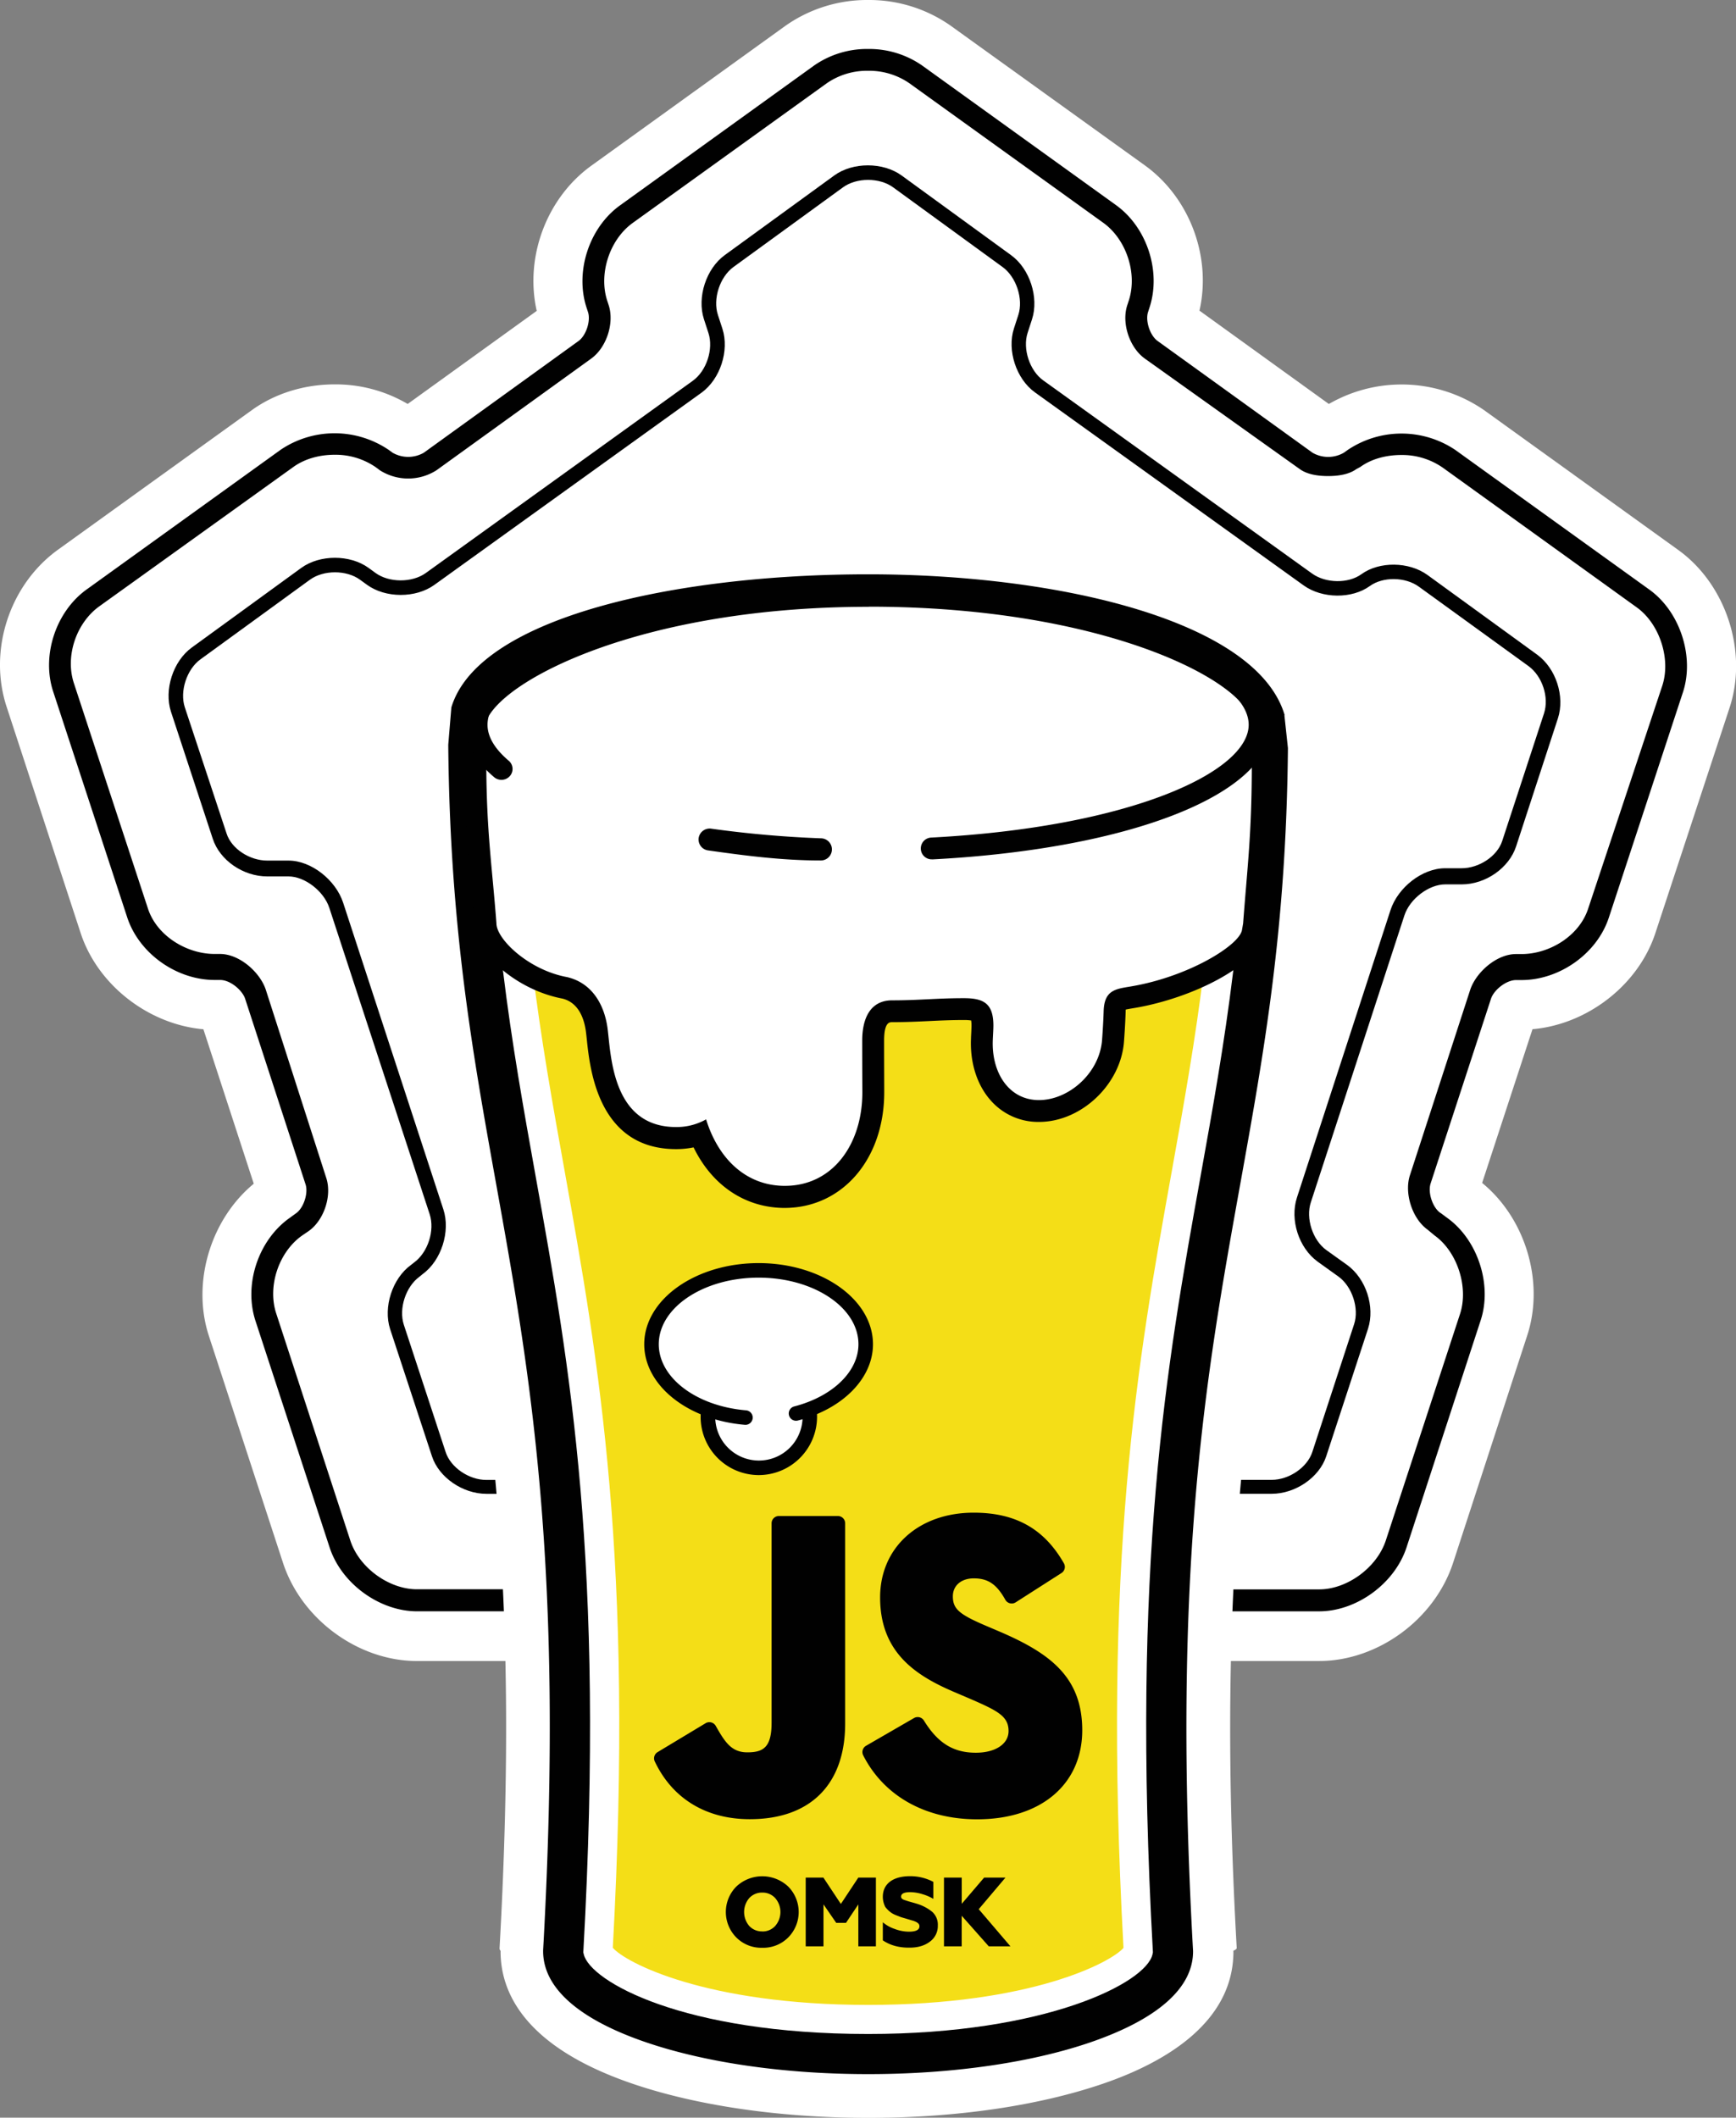 <svg xmlns="http://www.w3.org/2000/svg" viewBox="0 0 871.7 1063.31"><rect x="0" y="0" width="871.7" height="1063.31" fill="#808080" stroke="none"/><defs><style>.cls-1,.cls-2{fill:#fff;}.cls-2{stroke:#fff;stroke-linejoin:round;stroke-width:20px;}.cls-3{fill:#010101;}.cls-4{fill:#f4de17;}</style></defs><title>Asset 1</title><g id="Layer_2" data-name="Layer 2"><g id="Layer_1-2" data-name="Layer 1"><path class="cls-1" d="M541.87,822.05c-23,0-46.78-17.68-54.19-40.28,0-.13-.08-.26-.12-.39L486,776.27a4.09,4.09,0,0,0-2.46-1.22H388.35a4.5,4.5,0,0,0-2.67,1.37l-1.6,5.07c-7.62,23.26-30.91,40.56-54.18,40.56H209.36c-22.91,0-46.72-17.84-54.19-40.63L117.95,666.78c-7.36-22.44,1.57-49.81,20.77-63.65l3.42-2.46A6.63,6.63,0,0,0,143,598l-30.08-91.61a4.62,4.62,0,0,0-2.49-1.33h-2.66c-23.46,0-46.76-17.26-54.19-39.93L16.35,350.86C9,328.49,17.93,301.14,37.12,287.31l97.48-70.25a59.24,59.24,0,0,1,66.85,0l1.74,1.25a6.46,6.46,0,0,0,3.55,0l77.13-55.68a6.77,6.77,0,0,0,1-2.88l-.61-1.86c-7.35-22.4,1.57-49.73,20.76-63.56l97.48-70.24a59.23,59.23,0,0,1,66.85,0l97.47,70.12c19.2,13.81,28.13,41.15,20.78,63.58l-.62,1.89a6.74,6.74,0,0,0,.95,2.9l77.25,55.73a6.42,6.42,0,0,0,3.55,0l1.81-1.28c9.1-6.56,20.92-10.19,33.2-10.19a57.62,57.62,0,0,1,33.47,10.34l97.48,70.23c19.22,13.82,28.15,41.24,20.77,63.76l-37.21,114c-7.43,22.68-30.73,39.94-54.19,39.94h-2.71a4.59,4.59,0,0,0-2.47,1.32l-30.06,91.2a6.44,6.44,0,0,0,1,2.86l3.64,2.71c19,13.85,27.76,41.14,20.43,63.51L716.62,781.33c-7.48,22.86-31.29,40.72-54.21,40.72Z"/><path class="cls-1" d="M435.9,22.77A48.43,48.43,0,0,1,464,31.39l97.46,70.12c16.14,11.61,23.65,34.58,17.47,53.43l-.72,2.21c-1.22,3.71.93,10.26,4.09,12.55l77.81,56.13a14,14,0,0,0,13.5,0l2.07-1.46c7.61-5.48,17.58-8.53,28-8.53a48.52,48.52,0,0,1,28.19,8.64l97.48,70.22c15.89,11.43,23.56,35,17.46,53.61l-37.21,114c-6.19,18.89-25.79,33.73-45.59,33.73h-2.78c-4.41,0-9.74,3.69-10.85,7.06l-30.31,92c-1.22,3.74.93,10.22,4.12,12.51l3.8,2.83c15.74,11.46,23.31,34.86,17.22,53.43L708,778.56c-6.27,19.14-26.3,34.49-45.61,34.49H541.87c-19.38,0-39.41-15.19-45.6-34.07l-1.8-6.51c-1.23-3.28-6.43-7.42-10.77-7.42H388.05c-3.88,0-9.67,4.07-10.86,7.72l-1.7,5.69c-6.31,19.25-26.32,34.59-45.59,34.59H209.36c-19.31,0-39.34-15.34-45.6-34.43L126.55,664c-6.17-18.83,1.33-41.91,17.46-53.53l3.76-2.7c3-2.17,5.12-8.62,3.93-12.24l-30.35-92.41c-1.1-3.37-6.44-7.06-10.86-7.06h-2.73c-19.8,0-39.41-14.84-45.6-33.73L24.95,348.06c-6.16-18.75,1.34-41.8,17.45-53.41l97.48-70.25a50.21,50.21,0,0,1,56.29,0l2.06,1.48a14,14,0,0,0,13.49,0l77.69-56.08c3.16-2.28,5.31-8.84,4.1-12.52l-.71-2.17c-6.17-18.83,1.32-41.8,17.45-53.42l97.48-70.24a48.38,48.38,0,0,1,28.16-8.64m0-18.08a66.58,66.58,0,0,0-38.74,12.06L299.69,87a67.51,67.51,0,0,0-24.87,71l-69.89,50.45a68.4,68.4,0,0,0-75.61,1.25L31.83,279.93A67.38,67.38,0,0,0,7.77,353.61L45,467.74A67.58,67.58,0,0,0,69.1,500.53a66.17,66.17,0,0,0,36.75,13.2l27,82.47a67.57,67.57,0,0,0-23.53,73.42l37.2,114.59s0,.5,0,.52c8.76,26.72,35.75,47.33,62.78,47.33H329.9c27,0,54-20.68,62.77-47.49,0-.14.09-.09.13-.23l.14-.29h85.74l.17.18c.07.27.15.79.24,1.05,8.69,26.52,35.68,46.77,62.78,46.77H662.41c27,0,54-20.65,62.79-47.41,0,0,0-.26,0-.28l37.19-114.78h0c8.48-25.89-1.66-57.53-23.59-73.62l27.06-82.2a66.16,66.16,0,0,0,36.79-13.22,67.57,67.57,0,0,0,24.12-32.77L864,353.94c8.55-26.1-1.8-57.88-24.09-73.91l-97.47-70.22A68.41,68.41,0,0,0,667,208.44l-70-50.51a67.49,67.49,0,0,0-24.89-71.1L474.59,16.71a66.65,66.65,0,0,0-38.69-12Z"/><path class="cls-2" d="M435.9,35.54a35.58,35.58,0,0,1,20.67,6.22L554,111.87c11.62,8.36,17.24,25.53,12.79,39.08l-.73,2.23c-3,9,1.06,21.3,8.76,26.85l77.81,56c3.66,2.64,8.85,4,14.24,4h0c5.37,0,10.55-1.37,14.2-4l2-1.33a37.54,37.54,0,0,1,41.33.11l97.46,70.23c11.45,8.24,17.19,25.86,12.79,39.28L797.48,456.72C793,470.48,778,480.05,764,480.05h-2.78c-9.82,0-20.12,8.73-23,17.48L708,590.28c-3,9,1.07,21.72,8.79,27.27l3.62,2.91c11.37,8.18,17.11,25.9,12.72,39.32L695.88,773.94c-4.51,13.75-19.52,25.11-33.46,25.11H541.87c-14,0-29-11.13-33.46-24.67l-1.73-6.63c-2.83-8.63-13.15-16.71-23-16.71H388.05c-9.58,0-20.12,8.34-23,17.13l-1.74,5.49c-4.46,13.63-19.47,25.38-33.42,25.38H209.36c-14,0-29-11.29-33.47-25l-37.2-114.28c-4.44-13.53,1.18-30.71,12.78-39.07l3.66-2.56c7.6-5.48,11.62-17.69,8.7-26.6l-30.35-94c-2.86-8.74-13.17-17.47-23-17.47h-2.73c-13.95,0-29-9.57-33.47-23.32L37.09,343.29c-4.44-13.54,1.17-30.31,12.78-38.68l97.48-70c5.58-4,12.93-6.13,20.7-6.13a35.59,35.59,0,0,1,20.67,6.27l2,1.49a26.45,26.45,0,0,0,28.46,0l77.69-56.08c7.7-5.56,11.71-17.85,8.76-26.85l-.71-2.16c-4.44-13.55,1.17-30.73,12.77-39.09L415.2,41.77a35.56,35.56,0,0,1,20.7-6.23m0-25.54a61.25,61.25,0,0,0-35.63,11.05L302.79,91.29c-20.78,15-30.08,43.48-22.11,67.77l.32,1,0,.08L205.2,214.81h-.47l-1.05-.76A61.31,61.31,0,0,0,168,203c-13.12,0-25.77,3.91-35.63,11L34.94,284.14c-20.77,15-30.07,43.41-22.12,67.63L50,465.39c7.84,23.93,32.66,41.66,57.74,41.66h1.72s.09.35.13.38L139.13,598l-2.41,1.77-.1.1-.09.09c-20.45,14.74-30,43.89-22.11,67.81l37.19,113.85c8,24.48,32.85,42.4,57.75,42.4H329.9c24.87,0,49.67-18,57.69-42.44l0,.14,0,0,1.29-4.78c.09-.07.2,3.07.29-.93h93.49l1.07,4.62.15.95.18.25c7.93,24.22,32.75,42.18,57.74,42.18H662.41c24.9,0,49.72-17.94,57.73-42.4l37.22-114.16c7.8-23.83-1.53-52.71-21.73-67.5l-3-2.21c0-.08-.06-.14-.09-.23l29.53-90.14s.09-.36.13-.36H764c25.08,0,49.9-17.74,57.73-41.65L859,352.16c7.87-24-1.65-53.16-22.14-67.9l-97.45-70.17a63,63,0,0,0-71.1-.1l-1.11.79h-.49L590.78,160l0-.08.35-1.09c8-24.26-1.36-52.76-22.16-67.72L471.49,21A61.28,61.28,0,0,0,435.9,10Z"/><path class="cls-1" d="M541.87,806.05c-16.14,0-33.49-13.39-38.67-29.2l-1.8-6.49c-2.08-6.32-10.55-12.31-17.7-12.31H388.05c-7.11,0-15.6,5.87-17.8,12.6l-1.72,5.82c-5.28,16.1-22.6,29.58-38.63,29.58H209.36c-16.07,0-33.42-13.55-38.67-29.55L133.48,661.82c-5.15-15.69,1.35-35.71,14.78-45.39l3.7-2.69c5.63-4.06,8.83-13.85,6.66-20.48L128.28,500.5c-2.21-6.76-10.53-12.45-17.79-12.45h-2.73c-16.51,0-33.5-12.59-38.67-28.35L31.89,345.62c-5.21-15.87,1.14-35.31,14.78-45.14l97.48-70.2a43,43,0,0,1,47.76,0l2,1.48a21.07,21.07,0,0,0,22,0l77.69-56.08c5.74-4.14,9-14,6.76-20.71l-.71-2.16c-5.23-15.94,1.12-35.39,14.78-45.23L412,37.33a42.94,42.94,0,0,1,47.77,0l97.46,70.12c13.66,9.83,20,29.27,14.8,45.23l-.72,2.22c-2.2,6.71,1,16.58,6.76,20.72l77.81,56.13a21.06,21.06,0,0,0,22,0l2-1.43a42.95,42.95,0,0,1,47.69.08l97.47,70.22c13.46,9.69,20,29.64,14.79,45.42L802.68,459.69c-5.16,15.76-22.14,28.36-38.66,28.36h-2.78c-7.26,0-15.57,5.68-17.78,12.45l-30.31,92.12c-2.22,6.76,1,16.65,6.79,20.8l3.76,2.85c13.29,9.56,19.76,29.49,14.59,45.29L701.08,776.44c-5.26,16-22.6,29.61-38.67,29.61Z"/><path class="cls-3" d="M435.9,35.54a35.58,35.58,0,0,1,20.67,6.22L554,111.87c11.62,8.36,17.24,25.53,12.79,39.08l-.73,2.23c-3,9,1.06,21.3,8.76,26.85l77.81,55.49c3.66,2.64,8.85,3.52,14.24,3.52h0c5.37,0,10.55-.87,14.2-3.5l2-1.08c5.52-4,12.85-6,20.6-6a35.74,35.74,0,0,1,20.74,6.32L821.9,305c11.45,8.24,17.19,25.88,12.79,39.29l-37.21,111.9C793,470,778,479.05,764,479.05h-2.78c-9.82,0-20.12,9.23-23,18L708,590c-3,9,1.07,21.84,8.79,27.39l3.62,3c11.37,8.18,17.11,25.93,12.72,39.35L695.88,773.43c-4.51,13.75-19.52,24.62-33.46,24.62H541.87c-14,0-29-10.63-33.46-24.17L506.68,767c-2.83-8.63-13.15-17-23-17H388.05c-9.58,0-20.12,8.84-23,17.63l-1.74,5.24c-4.46,13.63-19.47,25.13-33.42,25.13H209.36c-14,0-29-10.79-33.47-24.52l-37.2-114c-4.44-13.53,1.18-30.58,12.78-38.94l3.66-2.5c7.6-5.48,11.62-17.66,8.7-26.57L133.48,497c-2.86-8.74-13.17-18-23-18h-2.73c-13.95,0-29-9.07-33.47-22.82L37.09,343c-4.44-13.54,1.17-30.19,12.78-38.56l97.48-70c5.58-4,12.93-6.1,20.7-6.1a35.6,35.6,0,0,1,20.67,6.28l2,1.5a26.45,26.45,0,0,0,28.46,0l77.69-56.07c7.7-5.56,11.71-17.85,8.76-26.85l-.71-2.16c-4.44-13.55,1.17-30.73,12.77-39.09L415.2,41.77a35.56,35.56,0,0,1,20.7-6.23m0-10.95a46.56,46.56,0,0,0-27.1,8.3l-97.48,70.24c-15.5,11.17-22.72,33.26-16.78,51.38l.71,2.16c1.46,4.46-.95,11.81-4.77,14.57L212.8,227.32a15.74,15.74,0,0,1-15.66,0l-2-1.46a48.43,48.43,0,0,0-54.18-.05L43.47,296C28,307.15,20.77,329.17,26.69,347.21l37.2,113.45c6,18.18,24.82,31.39,43.87,31.39h2.73c5.36,0,11.27,5.37,12.59,9.41l30.35,93.23c1.44,4.39-.93,11.75-4.7,14.46l-3.58,2.59c-15.59,11.24-22.81,33.37-16.86,51.5l37.2,113.69c6,18.41,25.31,32.13,43.88,32.13H329.9c18.53,0,37.78-13.75,43.82-32.19l1.76-6.18c1.42-4.32,7.89-9.63,12.57-9.63H483.7c5.14,0,11.1,5.67,12.51,9.58l1.65,6.42.07.49.08-.34c6,18.19,25.23,31.86,43.87,31.86H662.41c18.57,0,37.83-13.73,43.87-32.14l37.22-114c5.85-17.86-1.44-40.24-16.59-51.25l-3.5-2.6-.13-.06-.14-.08c-3.85-2.77-6.26-10.19-4.78-14.71l30.3-92.71c1.48-4.52,7.71-9.42,12.59-9.42H764c19.05,0,37.91-13.22,43.86-31.39l37.21-113.15c5.87-17.92-1.51-40.45-16.8-51.45l-97.46-70.15a48.44,48.44,0,0,0-54.13,0l-1.91,1.36a15.7,15.7,0,0,1-15.71,0l-77.81-56.13c-3.82-2.76-6.23-10.11-4.76-14.57l.73-2.25c5.93-18.11-1.29-40.19-16.81-51.36L463,32.87a46.59,46.59,0,0,0-27.07-8.28Z"/><path class="cls-3" d="M638.58,750.05h-68c-11.79,0-23.81-8.41-27.35-19.31l-4.12-12.09c-2.73-8.41-12.27-15.6-20.42-15.6H364.14c-8.23,0-17.77,7-20.41,15.18l-4.13,13c-3.53,10.85-15.29,18.84-27.36,18.84h-68c-11.88,0-23.89-8.23-27.35-18.89l-21-63.83c-3.57-11,1.12-25.41,10.45-32.19l1.54-1.21c7-5.08,10.54-16.15,7.87-24.27L165.35,455.82c-2.75-8.37-12.31-15.76-20.47-15.76h-10.7c-12.08,0-23.83-8.1-27.35-18.92l-21-63.84c-3.56-11,1.13-25.38,10.45-32.15l55-40c9.32-6.77,24.48-6.76,33.8,0l3.44,2.51c6.84,5,18.41,5,25.27.07l134.12-96.56c6.85-4.94,10.44-15.89,7.83-23.92l-2.28-7c-3.56-11,1.13-25.38,10.45-32.15l55-40c9.32-6.77,24.48-6.76,33.8,0l55.06,40.08c9.31,6.78,14,21.21,10.43,32.16l-2.2,6.77c-2.61,8,1,19,7.84,23.89L658.86,288c6.86,4.93,18.18,5.08,24.72.33,9-6.55,23.93-6.38,33.22.39l55.06,40c9.44,6.87,14,20.9,10.43,31.94l-21,64.31c-3.52,10.81-15.27,19.09-27.35,19.09h-8.28c-8.16,0-17.72,7.21-20.46,15.57l-47,144.11c-2.63,8,.92,18.94,7.74,23.9l10.55,7.55c9.46,6.89,14,20.91,10.45,31.95l-21,64.07C662.48,741.84,650.46,750.05,638.58,750.05Zm-274.44-54H518.66c11.36,0,23.63,9.07,27.35,20.52l4.12,12.15c2.59,8,11.74,14.33,20.42,14.33h68c8.76,0,17.91-6.28,20.41-14l21-64.21c2.58-7.93-1-18.83-7.79-23.79l-10.55-7.57c-9.49-6.91-14-21-10.4-32.12l47-144.4c3.75-11.43,16-21,27.4-21h8.28c8.76,0,17.91-6,20.41-13.7l21-64.08c2.63-8.07-.87-18.68-7.79-23.72L712.5,294.61c-6.81-5-18.09-5.12-24.64-.37-9,6.54-23.93,6.41-33.26-.3L519.65,197c-9.36-6.73-14.08-21.11-10.52-32.07l2.2-6.77c2.62-8-1-19-7.79-24L448.49,94.08c-6.83-5-18.38-5-25.22,0l-55,40c-6.84,5-10.41,16-7.8,24l2.28,7c3.56,11-1.15,25.36-10.51,32.1L218.08,293.7c-9.35,6.73-24.52,6.69-33.83-.09l-3.44-2.5c-6.83-5-18.38-5-25.22,0l-55,40c-6.84,5-10.41,16-7.8,24l21,63.46c2.5,7.7,11.65,13.54,20.41,13.54h10.7c11.36,0,23.65,9.71,27.4,21.14l50.33,154c3.63,11-1,25.67-10.39,32.47l-1.54,1.27c-7,5.07-10.55,16.11-7.93,24.17l21,63.93c2.5,7.71,11.66,14,20.41,14h68c8.76,0,17.91-6.28,20.41-14l4.13-12.92C340.43,704.93,352.69,696.05,364.14,696.05Z"/><path class="cls-3" d="M435.92,1052.36c-43,0-84-5.91-115.32-16.64-48.65-16.66-58.86-39.65-58.86-56l0-.82c10.77-192.35-4.57-289.15-21.4-382.77-12-66.76-22.1-129.79-22.1-222.09v-.49l-.38-20.75-.71-1.1c16.57-55.39,128.23-75,219.26-75,90.84,0,202.63,21.67,219.44,79.1l3.84,15.3h-2.6l-.85,3.3V375c0,91.74-11.36,154.26-23.26,220.45l.18,1c-16.86,93.78-34.05,190.47-23.3,382.32l.12,1c0,16.32-10.16,39.28-58.8,56C520,1046.45,479,1052.36,435.92,1052.36ZM317.11,973.81c3.09,2.24,9.43,6,21.41,10.08,25.73,8.83,60.32,13.69,97.4,13.69s71.67-4.86,97.4-13.69c12-4.11,18.32-7.84,21.41-10.08-10.23-193.28,7.51-292,24.67-387.47,11.88-66.08,23.1-128.5,23.36-220.12-2.78-3.26-13.4-11.52-37.81-19.78-34.54-11.68-80.36-18.11-129-18.11-49.64,0-95.93,6.52-130.34,18.37-23.3,8-33.68,16.24-36.5,19.54.24,91.47,11.47,153.94,23.36,220.06C309.59,681.78,327.34,780.5,317.11,973.81Z"/><path class="cls-1" d="M435.92,288.37c96.67,0,195.25,23.69,209.14,70.69h-.13l1.78,16.57c-.84,91.28-12.1,153.08-24,219.25-16.94,94.28-34.47,191.36-23.64,384.67v.3c0,18.34-17.79,34-51.43,45.59-30.22,10.38-69.91,16-111.74,16s-81.53-5.71-111.74-16.06c-33.65-11.53-51.44-27.32-51.44-45.66v-.51c10.83-193.31-6.69-290.76-23.64-385-11.9-66.2-23.17-128.86-24-220.26l1.56-18.74C240.2,310,339,288.37,435.92,288.37m0,720.16c38.27,0,74.13-5.07,101-14.28C558,987,564.42,980.34,566,978.33c-10.75-195.4,7-294.37,24.24-390.07,12-66.9,23.38-130,23.53-223.31l0-1c-.15-4.18-11.4-16.39-45.23-27.83-35.65-12.05-82.73-18.69-132.57-18.69-50.83,0-98.4,6.74-133.94,19-32.47,11.18-43.71,23.55-43.85,27.48l-.05,1.4c.16,93,11.51,156.13,23.53,223,17.21,95.71,35,194.68,24.25,390.1,1.56,2,8,8.68,29.08,15.91,26.85,9.21,62.71,14.28,101,14.28m0-742.81c-99.36,0-212,21.77-230.32,82.87l-.66,2.19-.19,2.28-1.56,19.12-.08,1v1c.84,93.24,12.25,156.71,24.34,223.91,16.72,93,34,189.18,23.33,379.93l0,.3v.3l.25.51.25.31v.31c0,19.91,11.24,47.59,66,66.35,32.44,11.12,74.54,17.24,118.77,17.24s85.57-6.12,117.94-17.23c30.23-10.38,65.28-30.31,65.28-66.33v-.4l.9-.4.44-.4.22-.21.1-.21c-10.68-190.57,6.64-286.62,23.34-379.52l.08-.27.2-.11c11.79-65.61,23-129.43,24.12-217h0l-2.48-28.92c-18.49-63.18-131.07-86.6-230.26-86.6ZM280.1,371.12c3.91-3,12.53-8.37,29.07-14.07,33.29-11.46,78.3-17.77,126.75-17.77,47.49,0,92.06,6.22,125.49,17.53,16.52,5.59,25.94,11,30.32,14.27-.63,88-11.58,148.93-23.16,213.33-17.08,95-34.72,193.2-25.16,383.46a101.41,101.41,0,0,1-13.67,5.67c-24.6,8.44-57.92,13.09-93.81,13.09s-69.2-4.65-93.81-13.09a101.41,101.41,0,0,1-13.67-5.67c9.56-190.29-8.09-288.48-25.17-383.49C291.67,519.93,280.72,459,280.1,371.12Z"/><path class="cls-4" d="M435.92,1014c-90,0-133.65-25.86-135.65-34.35,10.9-195.84-6.88-294.76-24.08-390.42C264.12,522,252.72,458.61,252.58,364.73l0-1c.65-18.15,64.18-51.83,183.29-51.83s182.64,33.68,183.29,51.73l.05,1.34c-.16,93.78-11.55,157.13-23.61,224.21-17.2,95.7-35,194.61-24.07,390.5C569.72,988,526.1,1014,435.92,1014Z"/><path class="cls-1" d="M435.92,1021.29c-93.1,0-139.61-26.48-142.79-40l-.24-1,.06-1c10.85-195-6.85-293.49-24-388.73C256.84,523,245.39,459.28,245.24,364.74l.05-1.32c.49-13.63,19.49-28,52.14-39.28,25.69-8.9,70.58-19.51,138.48-19.51s112.77,10.61,138.48,19.5c32.64,11.3,51.65,25.61,52.14,39.27l.05,1.33c-.16,94.71-11.61,158.37-23.72,225.76-17.13,95.29-34.83,193.79-24,388.81l.05,1-.21,1C575.55,995.63,525.11,1021.29,435.92,1021.29ZM307.71,978c6.24,7.35,46.63,28.69,128.21,28.69s121.93-21.3,128.22-28.63c-10.72-195.38,7.07-294.37,24.28-390.12,12-66.78,23.34-129.83,23.51-223l0-1.06c-.37-10.42-56-44.71-176-44.71S260.33,353.58,260,364l0,1.05c.15,92.91,11.49,156,23.51,222.87C300.62,683.67,318.41,782.67,307.71,978Z"/><path class="cls-1" d="M393.2,600.9c-18.66-.35-34-12-41.88-31.43a36.81,36.81,0,0,1-11.9,1.9c-34.09,0-37.79-35.07-39.36-50-.2-1.92-.38-3.6-.58-4.95-1-6.46-4.37-17.7-16-20.44-21.11-3.85-39.45-20.82-39.71-32.13-.61-8-1.28-15.21-1.92-22.15-1.61-17.28-3.14-33.6-3.17-58.26l-.89-17.6v-.23c.87-26.44,80.47-66.42,198.47-66.42,119.45,0,196.92,37.89,197.77,64l.08,21.67c0,26.69-1.39,42.87-3,61.62-.46,5.51-.94,11.28-1.42,17.66l0,.27-.59,3.38c-1.37,11.64-31.32,28.13-60.42,33l-.91.15c-7,1.16-7.92,1.31-8.09,6.94-.13,4.07-.4,9.14-.78,14.25-1.24,19.14-18.63,35.78-37.23,35.78a26.27,26.27,0,0,1-19.43-8.19c-6.4-6.69-9.76-16.94-9.21-28.11l0-.46c.07-1.21.25-4.55.25-6.14,0-7.12-1.3-8.28-9.3-8.28-6.7,0-12.34.27-17.79.53s-11.32.55-18.24.55c-2.37,0-9.56,0-9.56,14.68,0,10.86,0,21.06.06,24.65v1.36c0,30.9-18.25,52.47-44.37,52.47Z"/><path class="cls-3" d="M436.21,304.62c120.36,0,191.62,38.67,192.28,58.68l.08,21.51c-.05,34.15-2.24,50.54-4.36,78.84l-.54,3.12c-.89,7.56-26.53,23.62-55.91,28.55-7.53,1.26-13.25,1.77-13.58,12.32-.21,6.79-.76,14-.78,14.25-1.08,16.69-16.57,30.48-31.72,30.48s-24-13.91-23.15-30.56c0-.52.28-4.92.28-6.86,0-11.12-4.91-13.75-14.8-13.75-13.65,0-22.43,1.08-36,1.08-11.29,0-15.06,9.47-15.06,20.15,0,13.18.07,25.41.07,26,0,26.3-15,47-38.87,47h-.8c-19.41-.37-32.9-14.25-38.8-33.38a30.12,30.12,0,0,1-15.09,3.85c-33,0-32.65-38.13-34.5-50.34-1.77-11.67-8-22.09-20.22-24.95-19.23-3.51-35.47-19-35.47-27-2.13-28.31-5-45.91-5.09-80.17l-.89-17.64c.66-20.12,72.61-61.12,193-61.12m0-10.95c-69.2,0-117.23,12.92-145.35,23.76-17.37,6.7-57.86,24.78-58.62,48v.45l0,.45.87,17.38c0,24.77,1.58,41.16,3.2,58.51.64,6.88,1.31,14,1.91,21.91.48,15.08,21.67,33,44.16,37.23,7.93,2,10.71,9.71,11.65,15.87.19,1.28.36,2.88.55,4.7,1.58,15,5.78,55,44.83,55a43.8,43.8,0,0,0,8.78-.87c9.21,18.87,25.4,30,44.89,30.4h1C423,606.38,444,582,444,548.44v-1.38c0-3.58-.06-13.77-.06-24.62,0-9.2,2.74-9.2,4.06-9.2,7.06,0,12.88-.28,18.5-.55s11-.53,17.52-.53a22.45,22.45,0,0,1,3.63.23,16.23,16.23,0,0,1,.17,2.58c0,.92-.08,2.89-.24,5.87l0,.46c-.62,12.67,3.29,24.39,10.72,32.15a31.66,31.66,0,0,0,23.42,9.88c21.34,0,41.3-19,42.7-40.73.23-3.12.63-9,.8-14.61,0-.44,0-.8.07-1.08,1-.22,2.34-.45,3.43-.63l.92-.15c28.94-4.85,62.49-21.44,65-37.64l.51-3,.09-.53,0-.53c.48-6.37,1-12.13,1.42-17.63,1.57-18.86,3.82-35.14,3.86-62l.81-21.57v-.16l-.89-.16c-1.07-32.7-89.12-69.27-204.16-69.27Z"/><path class="cls-3" d="M412.06,432.05h-.23c-19.46,0-38.4-2.52-56.28-5.05a5.54,5.54,0,0,1-4.73-6.25,5.59,5.59,0,0,1,6.34-4.66,544.78,544.78,0,0,0,55.12,4.84,5.56,5.56,0,0,1-.22,11.12Zm55.92-.56a5.47,5.47,0,0,1-.29-10.94C567.43,415.32,627,387.64,627,363.91c0-10.53-11.39-21.55-32.08-31a5.42,5.42,0,0,1-2.69-7.28,5.64,5.64,0,0,1,7.44-2.63c25.19,11.55,38.52,25.71,38.52,40.94,0,34.53-69.88,62.32-169.94,67.57Zm-216.2-39.92a5.64,5.64,0,0,1-3.66-1.34c-9.62-8.17-14.5-17-14.5-26.32,0-31.11,56.09-56.83,142.91-65.52a5.55,5.55,0,0,1,6.13,4.89c.31,3-2.37,3.09-5.45,3.4-77,7.71-132.41,33.29-132.41,57.24,0,6,3.58,12.05,10.64,18.05a5.39,5.39,0,0,1,.56,7.72A5.63,5.63,0,0,1,251.77,391.57Zm182.29-83.3"/><path class="cls-3" d="M490.65,913.5c-26,0-46.83-11.71-57.21-32.12a3.64,3.64,0,0,1,1.43-4.8l24.06-13.91a3.68,3.68,0,0,1,5,1.25c7,11.32,14.76,16.14,26.07,16.14,9.83,0,16.43-4.37,16.43-10.88,0-7.49-5.59-10.22-19.35-16.21l-7.38-3.15c-19.61-8.31-37.77-19.85-37.77-47.73,0-25.06,19.34-42.56,47-42.56,21,0,35.38,8.08,45.29,25.43a3.64,3.64,0,0,1-1.2,4.87L510,804.56a3.68,3.68,0,0,1-5.19-1.29c-4.39-7.84-8.69-10.75-15.85-10.75-6.28,0-10.5,3.61-10.5,9,0,6.22,3,8.94,16,14.54l7.39,3.15c25.67,11,41.58,23.07,41.58,49.63C543.37,896,522.68,913.5,490.65,913.5Zm-114.15-.06c-21.9,0-38.85-10.3-47.72-29a3.64,3.64,0,0,1,1.42-4.68l24.1-14.51a3.68,3.68,0,0,1,5.09,1.33c4.67,8.24,7.93,13.29,15.86,13.29s12.19-2.37,12.19-14.86V764.86a3.66,3.66,0,0,1,3.67-3.65h29.6a3.66,3.66,0,0,1,3.67,3.65V865.42C424.38,895.94,406.93,913.44,376.51,913.44Z"/><ellipse class="cls-1" cx="380.91" cy="711.43" rx="25.71" ry="25.58"/><path class="cls-3" d="M380.91,740.66a29.23,29.23,0,1,1,29.36-29.23A29.33,29.33,0,0,1,380.91,740.66Zm0-51.16A21.93,21.93,0,1,0,403,711.43,22,22,0,0,0,380.91,689.5Z"/><ellipse class="cls-1" cx="380.91" cy="674.95" rx="53.78" ry="37.09"/><path class="cls-3" d="M374.38,715.42h-.31c-28.84-2.41-50.58-19.81-50.58-40.46,0-22.46,25.76-40.74,57.43-40.74s57.43,18.28,57.43,40.74c0,17.1-15.16,32.49-37.73,38.3a3.65,3.65,0,1,1-1.82-7.07c19.29-5,32.25-17.51,32.25-31.23,0-18.44-22.49-33.44-50.13-33.44s-50.13,15-50.13,33.44c0,16.83,18.87,31.1,43.89,33.19a3.65,3.65,0,0,1-.3,7.28Z"/><path class="cls-3" d="M382.76,978a17.64,17.64,0,0,1-13.09-5.23,18.16,18.16,0,0,1,0-25.45,19,19,0,0,1,26.17,0,18.16,18.16,0,0,1,0,25.45A17.64,17.64,0,0,1,382.76,978Zm0-8.19a8.56,8.56,0,0,0,6.49-2.76,10.65,10.65,0,0,0,0-14,8.56,8.56,0,0,0-6.49-2.76,8.67,8.67,0,0,0-6.54,2.76,10.8,10.8,0,0,0,0,14A8.67,8.67,0,0,0,382.76,969.78Z"/><path class="cls-3" d="M404.57,977.28V942.75h8.87L422.22,956,431,942.75h8.82v34.53H431V956.22l-6.2,9.27h-4.91l-6.39-9.27v21.06Z"/><path class="cls-3" d="M443.29,974.27v-9.08a17.72,17.72,0,0,0,5.95,3.35,20.53,20.53,0,0,0,7.14,1.38c3.52,0,5.3-.89,5.3-2.71,0-1-.55-1.48-1.34-2a9.2,9.2,0,0,0-2.23-.89l-3.12-.94-2.53-.74-2.28-.89a14.32,14.32,0,0,1-2.28-1.09,13.53,13.53,0,0,1-3.37-3.16,11.27,11.27,0,0,1-1.24-5.08c0-6.66,5.3-10.36,13.63-10.36a24.63,24.63,0,0,1,11.75,2.86v8.53a23.62,23.62,0,0,0-5.5-2.37,21.31,21.31,0,0,0-6.15-1c-3,0-4.56.74-4.56,2.27,0,.64.4,1.13,1.44,1.58l1.59.54c1,.34,3.32.94,4.76,1.38a22.77,22.77,0,0,1,7.83,4.09,8.66,8.66,0,0,1,2.83,6.91,9.67,9.67,0,0,1-4,8.09c-2.63,2-6,3-10.21,3C451.37,978,446.91,976.74,443.29,974.27Z"/><path class="cls-3" d="M474,977.28V942.75h8.92v13.17l11.25-13.17h10.71l-13.43,15.88,15.91,18.64H496.48l-13.58-15.34v15.34Z"/></g></g></svg>